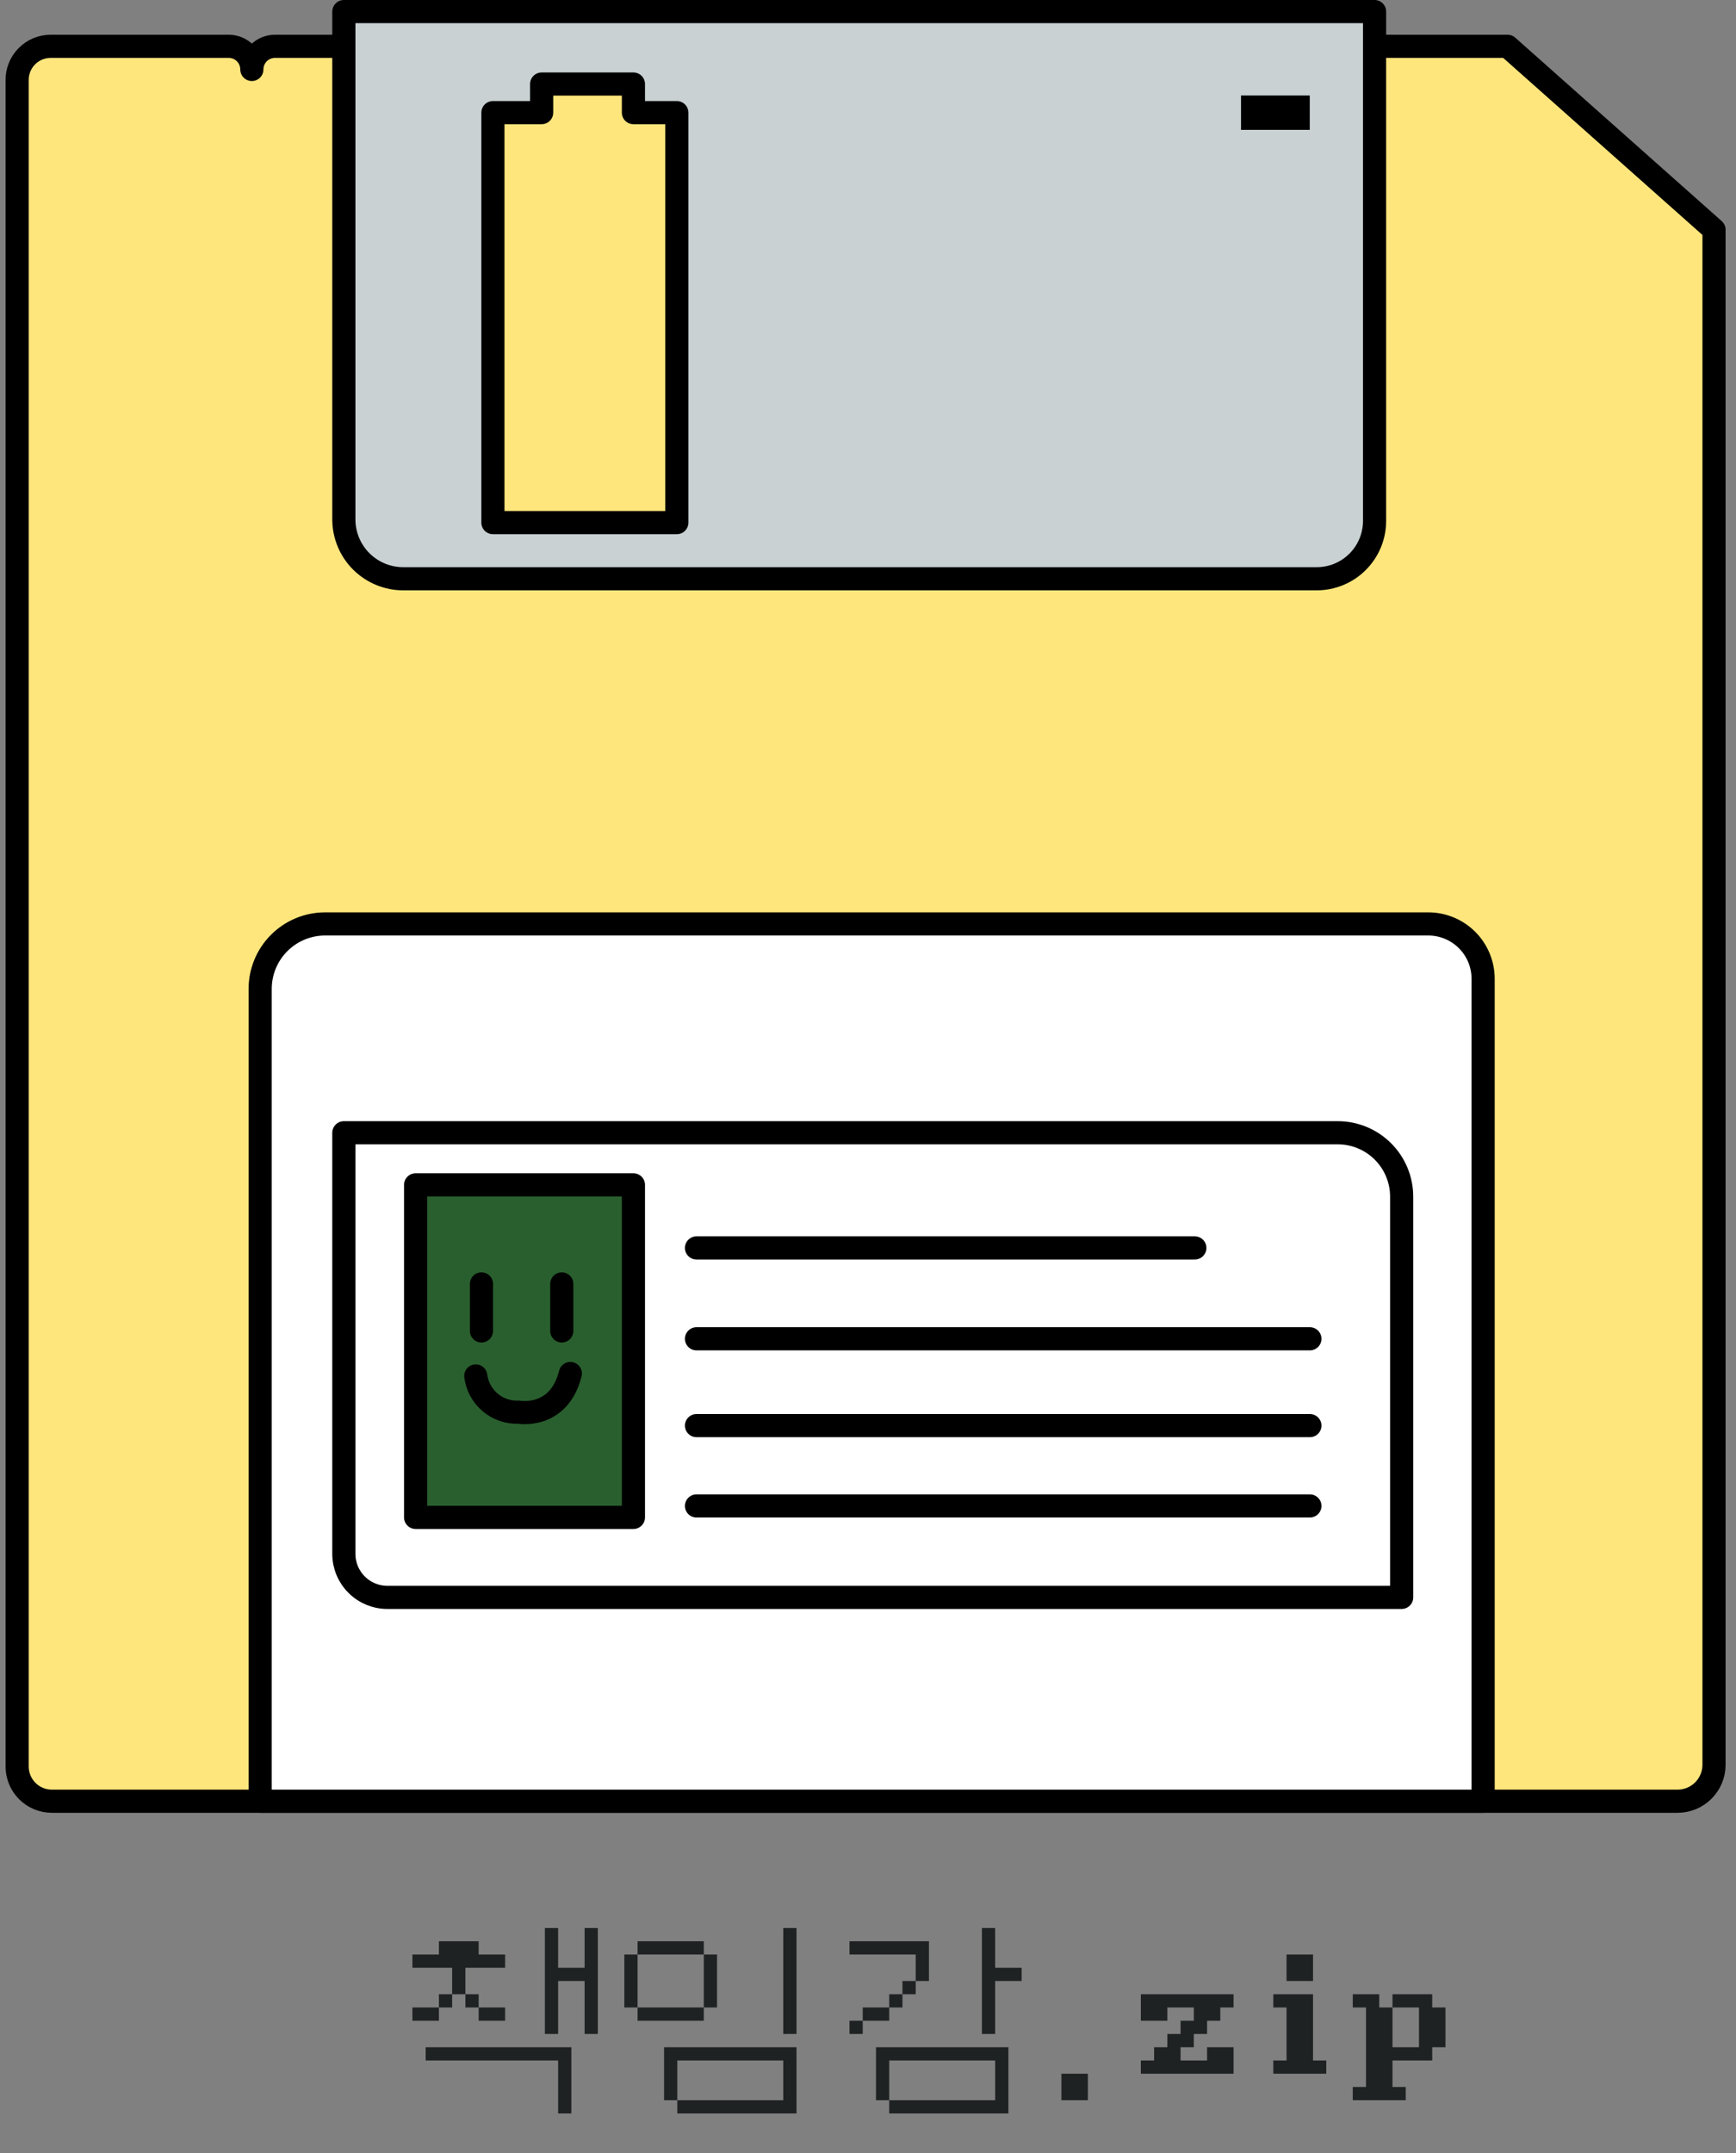 <svg width="150" height="186" viewBox="0 0 150 186" fill="none" xmlns="http://www.w3.org/2000/svg">
<rect x="0" y="0" width="150" height="186" fill="#808080" stroke="none"/>
<g clip-path="url(#clip0_493_6126)">
<path d="M24.201 4H130.261L148.101 19.85V152.47C148.098 153.302 147.766 154.099 147.178 154.687C146.59 155.276 145.793 155.607 144.961 155.61H4.481C3.685 155.61 2.922 155.294 2.359 154.731C1.797 154.169 1.481 153.406 1.481 152.61V6.94C1.475 6.556 1.547 6.174 1.69 5.818C1.833 5.461 2.046 5.137 2.316 4.863C2.586 4.59 2.907 4.373 3.262 4.225C3.616 4.076 3.997 4 4.381 4H19.761C20.291 4 20.8 4.211 21.175 4.586C21.55 4.961 21.761 5.47 21.761 6C21.761 5.47 21.971 4.961 22.346 4.586C22.722 4.211 23.23 4 23.761 4H24.201Z" fill="#FFE67C" stroke="black" stroke-width="2" stroke-linecap="round" stroke-linejoin="round"/>
<path d="M128.15 155.61V84.56C128.15 83.305 127.652 82.1 126.766 81.212C125.879 80.323 124.676 79.823 123.42 79.82H28.09C26.603 79.82 25.176 80.411 24.124 81.463C23.072 82.515 22.48 83.942 22.48 85.43V155.61H128.15Z" fill="white" stroke="black" stroke-width="2" stroke-linecap="round" stroke-linejoin="round"/>
<path d="M29.711 1V44.91C29.721 46.264 30.267 47.558 31.227 48.512C32.188 49.465 33.487 50 34.841 50H113.771C115.097 50 116.369 49.473 117.306 48.535C118.244 47.598 118.771 46.326 118.771 45V1H29.711ZM58.481 45.15H42.591V9.73H46.801V7.26H54.731V9.73H58.481V45.15Z" fill="#C9D1D3" stroke="black" stroke-width="2" stroke-linecap="round" stroke-linejoin="round"/>
<path d="M113.17 8.25H107.23V11.22H113.17V8.25Z" fill="black"/>
<path d="M29.711 97.86V134.26C29.716 135.255 30.116 136.208 30.823 136.909C31.529 137.61 32.485 138.003 33.481 138H121.111V103.38C121.111 101.916 120.529 100.512 119.494 99.477C118.459 98.442 117.055 97.86 115.591 97.86H29.711Z" fill="white" stroke="black" stroke-width="2" stroke-linecap="round" stroke-linejoin="round"/>
<path d="M54.731 102.36H35.911V131.09H54.731V102.36Z" fill="#295F2E" stroke="black" stroke-width="2" stroke-linecap="round" stroke-linejoin="round"/>
<path d="M60.181 107.81H103.241" stroke="black" stroke-width="2" stroke-linecap="round" stroke-linejoin="round"/>
<path d="M60.181 115.66H113.181" stroke="black" stroke-width="2" stroke-linecap="round" stroke-linejoin="round"/>
<path d="M60.181 123.16H113.181" stroke="black" stroke-width="2" stroke-linecap="round" stroke-linejoin="round"/>
<path d="M60.181 130.1H113.181" stroke="black" stroke-width="2" stroke-linecap="round" stroke-linejoin="round"/>
<path d="M41.601 110.92V114.98" stroke="black" stroke-width="2" stroke-linecap="round" stroke-linejoin="round"/>
<path d="M48.541 110.92V114.98" stroke="black" stroke-width="2" stroke-linecap="round" stroke-linejoin="round"/>
<path d="M41.11 118.87C41.222 119.762 41.666 120.58 42.354 121.16C43.041 121.74 43.922 122.04 44.82 122C44.82 122 48.29 122.63 49.28 118.66" stroke="black" stroke-width="2" stroke-linecap="round" stroke-linejoin="round"/>
<path d="M43.646 174.574H41.358V173.429H43.646V174.574ZM43.646 169.996H40.213V172.285H41.358V173.429H40.213V172.285H39.069V173.429H37.924V174.574H35.636V173.429H37.924V172.285H39.069V169.996H35.636V168.852H37.924V167.707H41.358V168.852H43.646V169.996ZM48.224 178.007H36.78V176.862H49.368V182.584H48.224V178.007ZM47.079 166.563H48.224V169.996H50.513V166.563H51.657V175.718H50.513V171.141H48.224V175.718H47.079V166.563ZM58.523 181.44H57.379V176.862H68.823V182.584H58.523V181.44ZM58.523 181.44H67.678V180.296V179.151V178.007H58.523V179.151V181.44ZM67.678 166.563H68.823V175.718H67.678V166.563ZM55.09 173.429H60.812V174.574H55.09V173.429ZM55.09 173.429H53.946V172.285V171.141V169.996V168.852H55.09V169.996V171.141V173.429ZM60.812 173.429V168.852H61.956V173.429H60.812ZM55.09 168.852V167.707H60.812V168.852H55.09ZM88.277 171.141H85.988V175.718H84.844V166.563H85.988V169.996H88.277V171.141ZM76.833 181.44H75.689V176.862H87.132V182.584H76.833V181.44ZM76.833 181.44H85.988V180.296V179.151V178.007H76.833V179.151V181.44ZM74.544 174.574V175.718H73.4V174.574H74.544ZM74.544 174.574V173.429H76.833V174.574H74.544ZM76.833 173.429V172.285H77.978V173.429H76.833ZM77.978 172.285V171.141H79.122V172.285H77.978ZM79.122 171.141V168.852H73.4V167.707H80.266V171.141H79.122ZM91.71 179.151H93.999V181.44H91.71V179.151ZM106.587 173.429H105.442V174.574H104.298V175.718H103.154V176.862H102.009V178.007H104.298V176.862H106.587V179.151H98.576V178.007H99.721V176.862H100.865V175.718H102.009V174.574H103.154V173.429H100.865V174.574H98.576V172.285H106.587V173.429ZM114.597 179.151H110.02V178.007H111.164V173.429H110.02V172.285H113.453V178.007H114.597V179.151ZM111.164 168.852H113.453V171.141H111.164V168.852ZM121.464 181.44H116.886V180.296H118.031V173.429H116.886V172.285H119.175V173.429H120.319V172.285H123.752V173.429H124.897V176.862H123.752V178.007H120.319V180.296H121.464V181.44ZM120.319 176.862H122.608V175.718V174.574V173.429H120.319V174.574V176.862Z" fill="#1F2223"/>
</g>
<defs>
<clipPath id="clip0_493_6126">
<rect width="148.62" height="185.04" fill="white" transform="translate(0.48)"/>
</clipPath>
</defs>
</svg>
